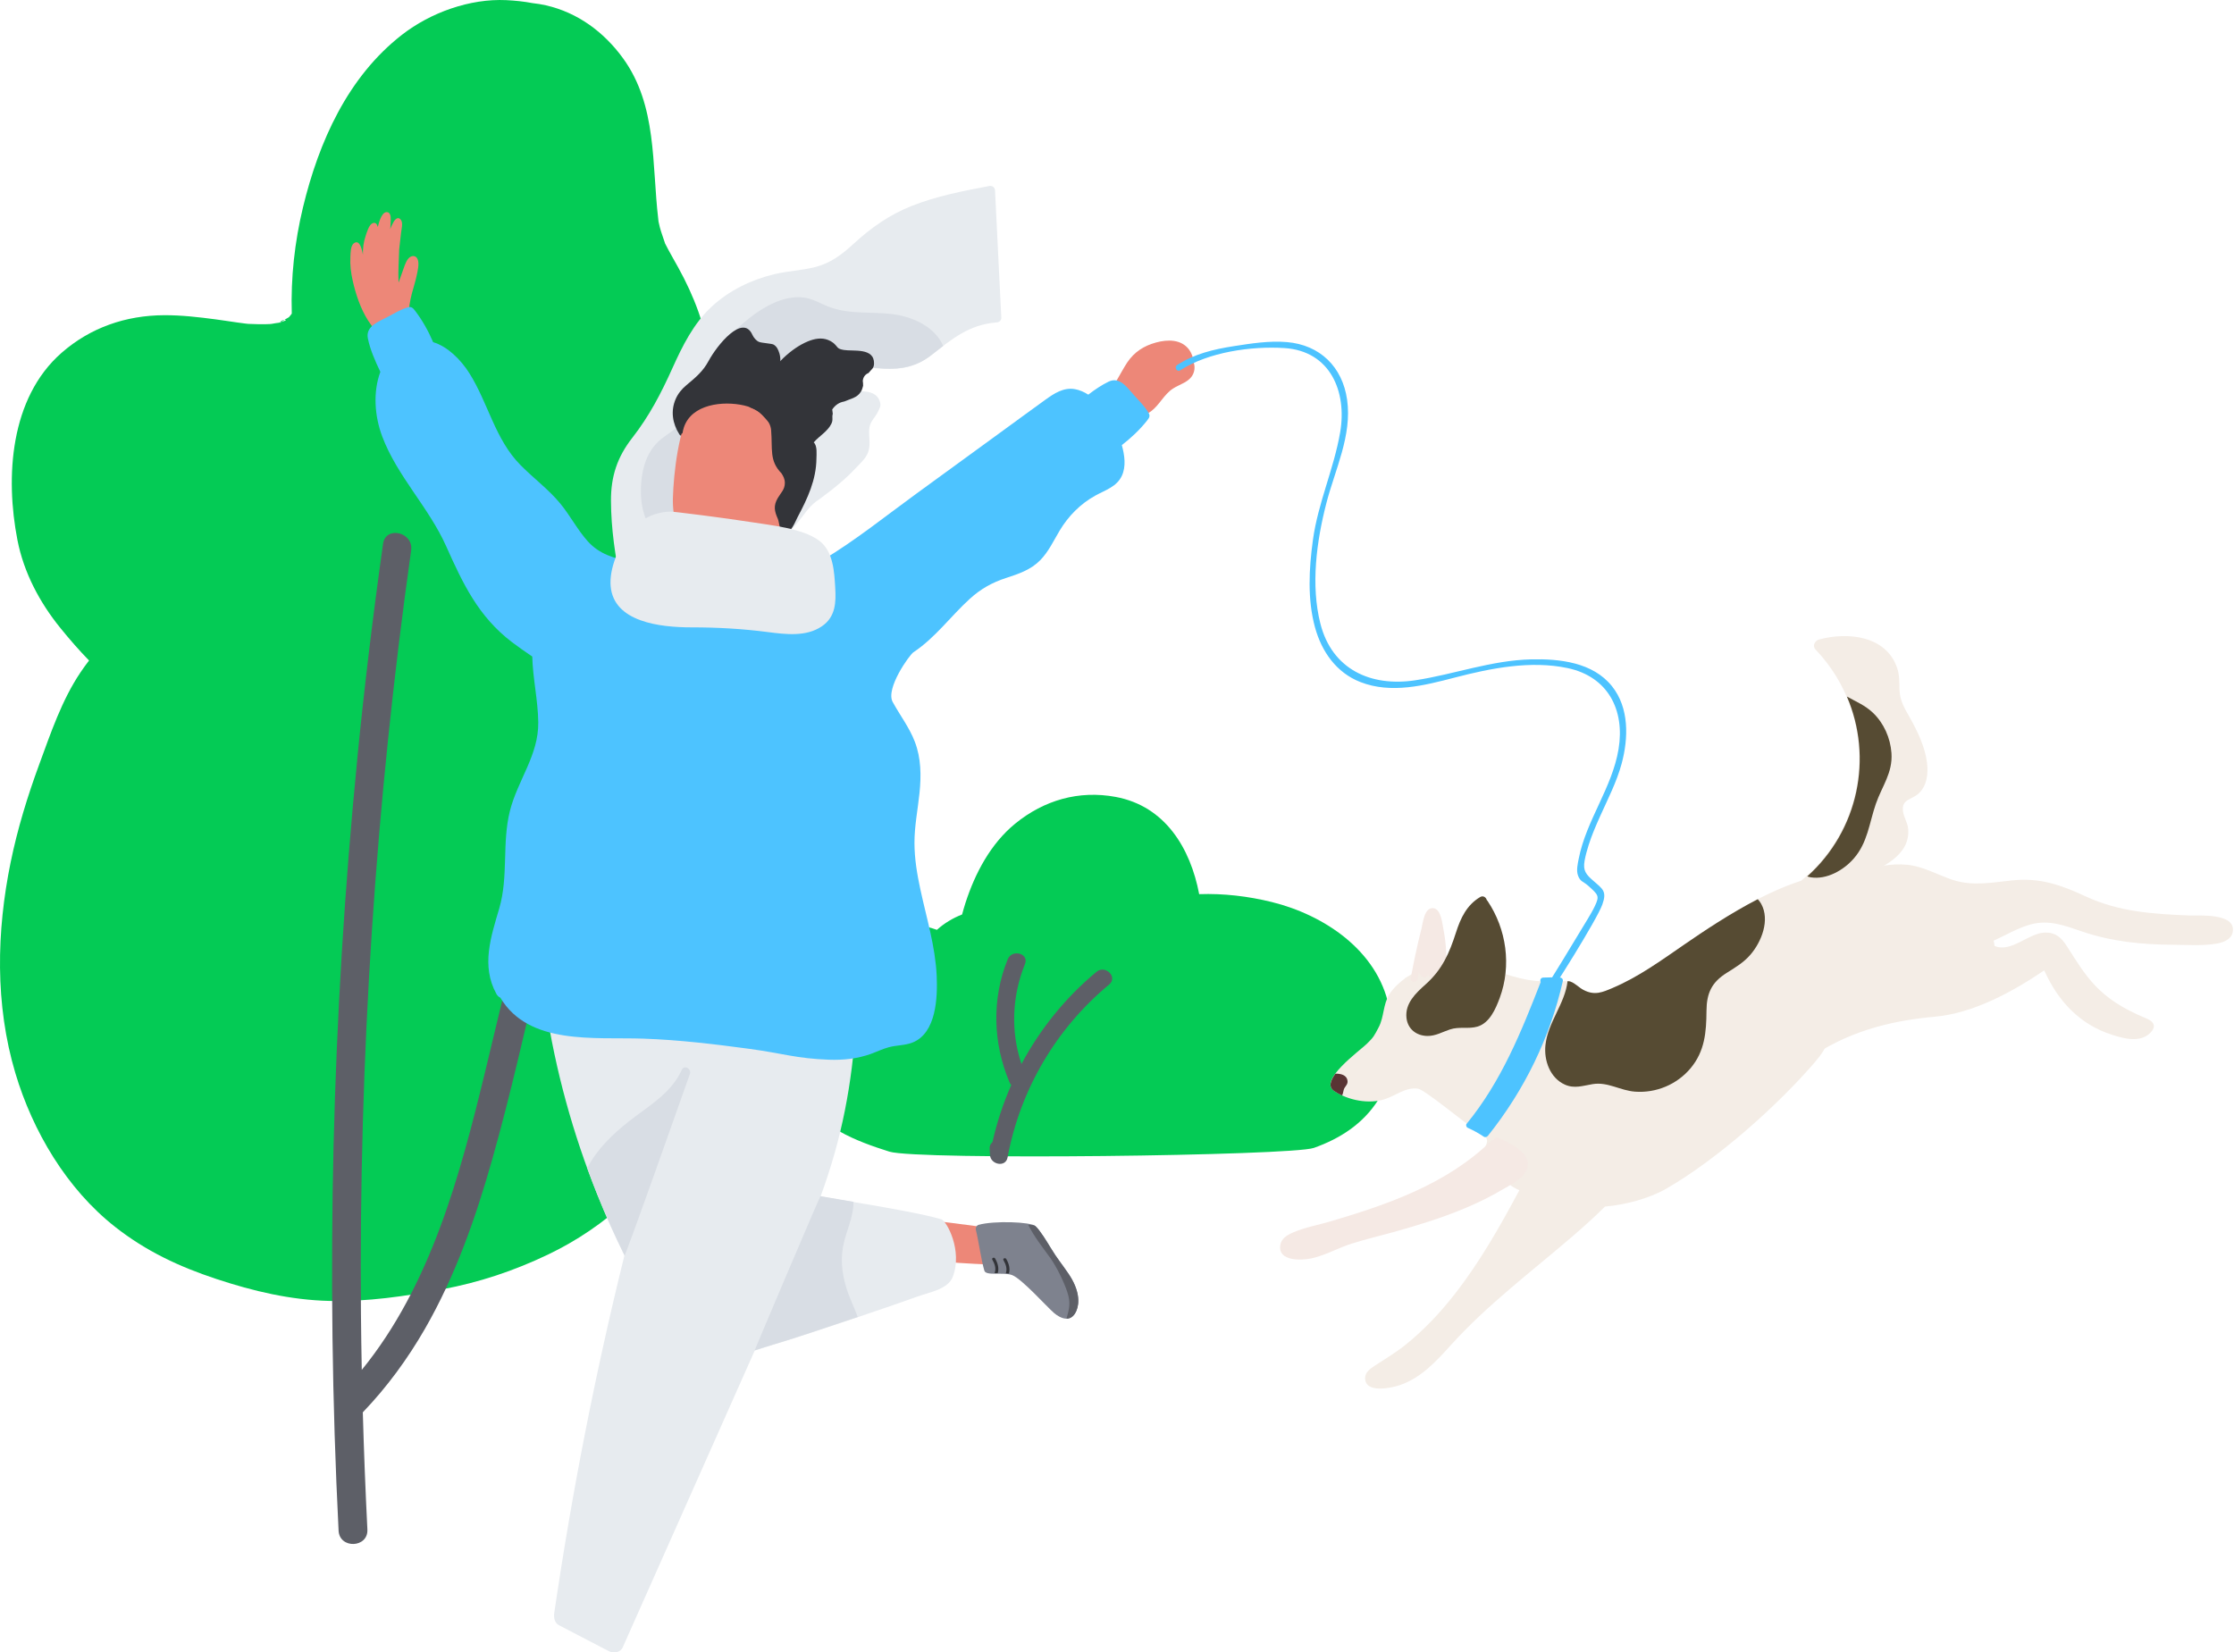 <svg width="1372" height="1015" viewBox="0 0 1372 1015" fill="none" xmlns="http://www.w3.org/2000/svg">
<g clip-path="url(#clip0_796_1692)">
<path d="M853.01 618.2C845.89 583.75 813.18 562 781.03 554.06C766.61 550.5 751.41 548.7 736.47 549.23C731.1 521 715.6 495.18 685.24 489.51C662.59 485.28 641.16 491.48 623.45 505.94C608.43 518.2 598.84 536.37 592.96 554.55C592.2 556.92 591.51 559.31 590.87 561.71C585.2 563.91 579.9 567.1 575.4 571.14C566.8 568.12 557.82 566.42 548.52 566.97C524.64 568.39 503.31 582.46 493.27 604.41C483.3 626.21 482.63 649.76 492.61 671.71C501.9 692.12 526.24 701.06 546.16 707.37C563.26 712.78 793.18 709.94 806.87 705.1C822.97 699.4 837.02 690.38 846.34 675.76C855.68 661.11 856.43 634.85 853 618.22L853.01 618.2Z" fill="#04CB55"/>
<path d="M609.52 701.55C612.2 689.48 616.09 677.72 621.07 666.44C620.64 666.01 620.27 665.46 619.97 664.76C609.78 640.7 609 613.58 618.87 589.25C621.5 582.77 632.14 585.61 629.48 592.17C621.56 611.71 620.57 633.6 627.34 653.54C638.86 631.96 654.51 612.59 673.43 596.92C678.84 592.44 686.67 600.18 681.21 604.7C648.64 631.67 626.49 669.36 618.8 710.94C617.62 717.34 608.36 715.35 608 709.48C607.92 708.24 607.84 706.99 607.77 705.75C607.65 703.82 608.39 702.42 609.53 701.54L609.52 701.55Z" fill="#5D5F67"/>
<path d="M171.82 198.06C172.7 197 173.89 196.55 174.68 196.45C173.93 196.92 173.2 197.39 172.61 197.8C172.35 197.88 172.09 197.97 171.82 198.05V198.06Z" fill="#04CB55"/>
<path d="M6.58 529.5C10.76 509.07 16.9 489.09 24.09 469.53C31.18 450.27 37.95 430.02 49.52 412.87C51.17 410.42 52.9 408.04 54.69 405.71C48.59 399.45 42.82 392.82 37.16 385.85C24.38 370.11 14.63 351.77 10.72 331.77C3.18 293.17 6.1 244.51 37.81 216.72C55.52 201.2 77.24 193.73 100.79 193.61C111.33 193.56 121.93 194.78 132.37 196.16C136.79 196.74 141.2 197.46 145.62 198.07C147.16 198.28 148.7 198.49 150.24 198.69C150.92 198.78 151.61 198.85 152.3 198.93C156.83 199.1 161.33 199.31 165.86 199.04C167.23 198.96 169.3 198.42 171.01 198.29C171.28 198.21 171.55 198.14 171.82 198.05C171.76 198.12 171.69 198.19 171.64 198.27C171.74 198.27 171.85 198.27 171.95 198.27C172.14 198.13 172.37 197.97 172.61 197.8C172.98 197.68 173.36 197.57 173.73 197.44C176.07 196.86 175.76 196.32 174.69 196.45C175.67 195.84 176.67 195.25 177.43 194.84C177.46 194.81 177.49 194.79 177.51 194.76C178.1 194.13 178.65 193.37 179.2 192.61C178.53 170.66 180.97 148.57 186.08 127.35C195.77 87.15 213.55 47.25 246.89 21.35C264.42 7.72 288.58 -0.97 310.92 0.09C316.3 0.35 321.7 0.9 327 1.91C329.82 2.22 332.6 2.67 335.3 3.28C354.84 7.74 370.98 19.74 382.61 35.77C403.7 64.82 400.25 101 404.27 134.6C404.25 134.47 404.33 135.18 404.43 136.1C404.68 137.25 404.93 138.4 405.22 139.55C406.05 142.76 407.28 145.82 408.27 148.98C408.33 149.18 408.39 149.36 408.44 149.53C409.14 150.89 409.83 152.25 410.56 153.59C412.5 157.19 414.56 160.74 416.54 164.32C426.42 182.24 432.96 199.68 436.05 219.88C439.64 243.37 434.83 267.12 422.96 286.82C444.95 305.88 462.03 330.58 472.58 357.75C488.43 398.58 486.41 450.08 461.96 487.26C450.27 505.03 435.36 519.79 416.88 529.49C440.58 580.23 445.16 640.06 420.36 690.66C403.12 725.84 371.63 753.84 336.61 770.58C315.71 780.57 294.37 787.72 271.58 791.96C248.82 796.2 225.41 799.67 202.19 799.09C178.24 798.49 155.52 793.09 132.9 785.61C109.97 778.03 89.72 768.55 70.68 753.59C41.02 730.28 20.11 694.98 9.43 659.15C-3.12 617.04 -2.18 572.25 6.57 529.5H6.58Z" fill="#04CB55"/>
<path d="M219.32 466.99C223.69 422.56 229.02 378.24 235.25 334.04C236.84 322.77 254.08 326.83 252.5 338.06C230.63 493.33 220.31 650.16 221.68 806.96C221.78 818.46 221.95 829.95 222.18 841.45C264.6 789.37 282.52 721.95 298.1 657.61C303.82 634 309.44 610.37 315.11 586.75C317.76 575.69 335.03 579.65 332.36 590.77C322.67 631.16 313.69 671.82 302.4 711.8C292.22 747.83 279.7 783.69 260.96 816.24C250.35 834.67 237.72 851.95 223.01 867.31C222.95 867.38 222.88 867.43 222.82 867.49C223.49 891.5 224.43 915.5 225.63 939.48C226.2 950.86 208.51 951.58 207.94 940.19C200.01 782.43 203.88 624.21 219.35 467.01L219.32 466.99Z" fill="#5D5F67"/>
<path d="M733 222.34C732.89 219.59 731.68 216.64 730.28 214.76C725.48 208.29 717.04 208.45 709.97 210.38C702.5 212.42 696.62 216.18 692.29 222.64C687.81 229.33 684.99 237.11 678.65 242.39C677.89 243.02 678.98 244.1 679.74 243.48C680.43 242.91 681.07 242.3 681.68 241.67C681.8 242.06 682.02 242.21 682.27 242.26C684.77 246.46 687.51 250.48 690.5 254.35C690.45 254.37 690.4 254.38 690.35 254.4C689.45 254.8 690.23 256.12 691.13 255.73C692.46 255.15 694.54 255.93 695.98 256C697.29 256.06 698.63 255.97 699.92 255.73C702.48 255.25 704.88 254.17 706.95 252.6C712.16 248.67 714.87 242.25 720.4 238.67C724.63 235.93 730.45 234.73 732.75 229.74C733.86 227.34 733.85 224.71 733.01 222.34H733Z" fill="#ED8778"/>
<path d="M256.61 159.55C255.55 156.43 252.37 156.76 250.6 159.04C248.91 161.2 247.96 164.83 247 167.35C246.21 169.42 245.48 171.5 244.79 173.59C244.77 173.16 244.74 172.72 244.72 172.29C244.47 165.93 245.01 159.53 245.16 153.15C245.53 149.7 245.95 146.26 246.34 142.82C246.57 140.74 247.55 137.23 246.38 135.31C244.83 132.77 242.88 134.34 241.79 136.19C240.95 137.63 240.25 139.15 239.65 140.71C239.77 139.44 239.87 138.17 239.89 136.89C239.92 135.24 240.49 131.17 238.25 130.42C235.03 129.35 233.04 135.06 232.03 139.42C231.52 137.48 230.53 136.35 228.71 137.16C226.55 138.12 225.25 142.85 224.54 144.93C223.27 148.68 222.79 152.56 222.88 156.5C222.07 151.73 220.53 147.16 217.37 149.41C215.18 150.97 215.33 155.58 215.19 157.96C214.91 162.78 215.54 167.62 216.59 172.32C220.26 188.75 228.41 208.61 246.86 212.27C248.04 212.5 248.55 210.7 247.36 210.46C247.13 210.41 246.92 210.34 246.7 210.29C247.55 209.82 248.28 209.18 248.87 208.42C249.36 209.02 250.56 208.85 250.54 207.87C250.3 198.52 250.57 189.3 252.97 180.21C253.93 176.55 255.13 172.95 255.9 169.24C256.48 166.45 257.55 162.3 256.61 159.54V159.55Z" fill="#ED8778"/>
<path d="M611.1 116.99C611 115.05 609.38 113.91 607.52 114.26C591.43 117.31 575.21 120.44 559.92 126.49C546.07 131.98 534.91 139.94 524.02 149.93C516.88 156.48 510.01 161.69 500.43 164.09C492.28 166.13 483.79 166.45 475.61 168.41C461.43 171.8 447.78 178.39 437.05 188.37C425.9 198.74 419.14 212.44 412.97 226.12C405.97 241.65 398.79 255.49 388.28 268.97C379.09 280.77 375.17 292.59 375.23 307.58C375.29 324.77 377.84 342.06 381.45 358.83C381.94 361.1 384.35 361.28 385.81 360.19C386.1 360.2 386.4 360.18 386.73 360.09C408.2 353.96 433.47 345.82 442.52 323.05C447.43 310.69 444.3 297.31 447.69 284.72C451.55 270.41 468.4 256.71 481.83 251.67C490.75 248.32 498.87 246.39 503.8 237.61C505.91 233.85 506.59 230.15 510.76 227.93C514.35 226.02 518.73 225.56 522.71 225.39C529.29 225.12 535.86 226.18 542.42 226.55C553.48 227.17 562.87 225.21 571.71 218.32C584.63 208.26 594.98 199.39 612.12 198.04C613.59 197.92 615.03 196.84 614.95 195.21C613.66 169.14 612.37 143.06 611.09 116.99H611.1Z" fill="#E7EBEF"/>
<path d="M626.85 777.23C629.3 777.26 631.71 775.6 631.6 773.63C631.38 769.53 631.95 765.84 633.48 761.9C634.16 760.16 632.73 757.74 630.25 757.38C599.78 752.97 569.18 749.09 538.47 745.88C535.64 745.58 534.17 747.06 534.02 748.76C533.57 748.95 533.13 749.21 532.72 749.59C528.61 753.39 524.45 760.6 527.23 765.65C530.54 771.66 544.14 771.28 550.99 772.13C576.11 775.23 601.43 776.91 626.84 777.23H626.85Z" fill="#ED8778"/>
<path d="M647.19 806.38C651.16 809.81 657.78 812.94 661.11 805.05C663.14 800.24 662.99 792.31 656.24 782.38C651.6 775.55 649.55 773.49 645.26 766.42C643.23 763.08 638.9 755.85 635.94 753.12C633.11 750.51 610.57 749.69 601.02 752.34C599.57 752.74 599.07 754.44 599.29 755.3C601.05 762.34 602.46 773.42 604.54 780.5C605.56 783.94 616.4 781.18 621.69 783.26C627.62 785.59 642.8 802.57 647.2 806.38H647.19Z" fill="#7E828E"/>
<path d="M611.15 773.02C610.55 772 608.84 772.73 609.44 773.76C610.91 776.28 611.95 779.26 610.81 782C611.43 782.01 612.09 782.02 612.75 782.01C613.67 779.01 612.77 775.82 611.14 773.02H611.15ZM619.61 782.24C620.5 779.26 619.61 776.09 617.98 773.32C617.38 772.3 615.67 773.03 616.27 774.06C617.7 776.51 618.72 779.4 617.73 782.07C618.38 782.1 619 782.16 619.61 782.24Z" fill="#333439"/>
<path d="M654.97 810C656.69 803.91 657.67 800.34 655.51 793.72C653.45 787.41 648.83 777.95 644.95 772.57C640.21 766.01 635.11 759.62 631.51 752.4C633.68 752.35 635.26 752.57 635.9 753.16C638.86 755.89 643.19 763.12 645.22 766.46C649.51 773.53 651.56 775.59 656.2 782.42C662.95 792.35 663.1 800.28 661.07 805.09C659.54 808.71 657.32 809.99 654.97 810.01V810Z" fill="#5D5F67"/>
<path d="M578.17 748.96C567.67 745.8 543.06 741.51 532.35 739.72C522.88 738.13 513.41 736.58 503.95 734.92C507.15 726.11 510.09 717.19 512.64 708.14C517.46 691.05 520.9 673.58 523.11 655.91C524.09 648.09 524.82 640.24 525.28 632.37C525.66 625.87 526.88 617.96 523.4 612.11C516.56 600.61 493.9 601 482.7 601.14C465.49 601.37 448.91 605.77 433.38 613.44C431.91 614.17 431.01 615.22 430.55 616.39C428.76 616.92 427.17 618.25 426.41 620.6C425.79 622.51 425.19 624.44 424.58 626.35C421.14 621.59 416.07 618.66 410.34 616.13C391.01 607.59 370.05 604.23 349.17 605.9C347.77 606.01 346.52 606.39 345.46 606.97C340.54 605.87 334.01 610.23 335.07 617.31C341.06 657.41 351.89 696.56 366.89 733.95C371.95 746.57 377.5 758.97 383.5 771.12C365.58 843.52 351.21 916.89 340.38 990.83C339.98 993.58 340.61 996.89 343.26 998.27C353.47 1003.58 363.67 1008.89 373.88 1014.2C376.7 1015.67 380.95 1015.24 382.46 1011.83C409.5 951.09 436.5 890.33 463.51 829.57C467.42 828.34 471.25 827.06 474.9 825.99C494.76 820.15 553.63 800.07 563.34 796.43C570.12 793.89 582.13 792.13 585.13 784.31C591.37 768.07 581.29 749.9 578.17 748.96Z" fill="#E7EBEF"/>
<path d="M705.29 253.43C703.09 249.69 699.61 246.21 696.7 243C692.43 238.3 687.82 231.06 680.83 234.43C676.53 236.5 672.36 239.34 668.36 242.41C665.79 240.76 663.06 239.56 660.18 239.04C653.19 237.77 647.26 241.75 641.87 245.63C632.34 252.5 622.88 259.47 613.38 266.38C596.48 278.69 579.59 291.01 562.68 303.31C543.76 317.07 525.13 332.14 505.02 344.11C503.64 344.93 502.25 345.69 500.85 346.4C500.61 345.28 500.12 344.23 499.93 343.11C496.63 323.62 474.12 329.71 441.77 328.31C428.92 327.75 397.79 319.43 390.95 332.38C389.01 336.04 387.9 340.41 387.41 345.03C377.37 342.99 368.14 340.51 360.9 332.4C354.53 325.27 350.13 316.61 344.05 309.24C336.82 300.49 327.64 293.74 319.69 285.7C303.96 269.79 299.87 247.62 288.21 229.17C282.99 220.92 274.92 212.85 266.01 210.17C263.05 203.32 259.41 196.72 254.87 190.81C253.5 189.03 252.62 188.15 250.32 188.83C246.16 190.05 241.93 192.58 238.11 194.62C232.51 197.61 224.37 200.33 225.93 207.93C227.34 214.8 230.42 221.81 233.58 228.41C229 240.88 230.04 255.56 234.72 268.04C243.89 292.48 263.34 311.61 274 335.49C284.31 358.57 293.83 378.77 314.43 394.44C318.48 397.52 322.68 400.41 326.89 403.27C327.21 416.73 330.39 429.95 330.57 443.67C330.82 463.93 317.9 479.22 313.15 498.14C308.2 517.88 312.37 538.32 306.59 558.04C301.46 575.51 295.42 593.29 304.83 610.45C305.48 611.63 306.33 612.39 307.28 612.82C324.84 642.19 364.95 636.94 395.16 637.98C417.09 638.74 438.9 641.36 460.63 644.3C480.46 646.98 489.01 650.19 509.03 650.92C517.82 651.24 526.5 650.35 534.81 647.36C538.49 646.03 542.04 644.28 545.83 643.26C550.58 641.97 555.73 642.2 560.35 640.4C575.07 634.67 575.87 612.59 575.26 599.36C574.43 581.31 569.02 563.88 565.24 546.32C563.22 536.94 561.63 527.45 561.61 517.82C561.58 507.45 563.67 497.27 564.72 486.99C565.8 476.43 565.7 465.75 561.88 455.71C558.52 446.89 552.74 439.41 548.24 431.19C543.71 422.93 558.6 402.21 560.97 400.65C574.38 391.77 583.79 378.58 595.55 367.87C602.3 361.72 609.34 357.78 618.01 354.97C625.63 352.5 633.1 349.98 638.84 344.12C643.97 338.87 647.02 332.22 650.73 326C656.12 316.99 663.41 309.58 672.61 304.46C678.71 301.06 685.78 299.07 688.97 292.27C691.69 286.46 690.64 279.44 688.97 273.41C694.68 268.97 700.01 263.97 704.49 258.31C705.89 256.54 706.52 255.48 705.3 253.42L705.29 253.43Z" fill="#4DC3FF"/>
<path d="M416.63 379.4C409.3 378.24 401.1 377.02 395.5 371.66C388.73 365.17 389.96 356.01 391.47 347.65C391.68 346.48 389.89 345.97 389.67 347.15C388.2 355.07 386.87 364.02 392.21 370.84C397.91 378.12 407.54 379.85 416.12 381.19C417.3 381.37 417.8 379.58 416.62 379.39L416.63 379.4Z" fill="#593434"/>
<path d="M500.65 352.43C500.16 357.03 499.64 361.97 497.05 365.96C494.31 370.19 489.43 372.23 484.78 373.56C475.37 376.26 465.51 377.77 455.81 378.9C454.63 379.04 454.62 380.9 455.81 380.76C467 379.48 479.44 378.24 489.88 373.78C499.2 369.8 501.52 361.86 502.5 352.43C502.62 351.24 500.77 351.25 500.64 352.43H500.65Z" fill="#593434"/>
<path d="M539.14 253C540.27 250.55 541.25 249.52 540.34 246.62C537.98 239.13 528.7 240.43 522.46 240.29C522.35 240.25 522.24 240.22 522.1 240.22C521.91 240.22 521.71 240.25 521.51 240.25C521.4 240.25 521.27 240.25 521.16 240.23C520.99 240.22 520.86 240.26 520.71 240.29C508.73 241.08 495.57 251.6 489.37 261.18C488.03 263.25 487.02 265.47 486.81 267.96C486.61 270.25 487.27 272.47 486.78 274.76C486.33 276.84 485.1 278.73 483.76 280.34C479.18 285.83 473.92 289.18 471.14 296.04C467.55 304.89 463.68 324.39 475.9 328.68C481.71 330.72 485.72 325.8 489.14 321.85C493.15 317.21 496.34 311.67 501.23 308.01C501.96 307.57 516.48 297.37 525.14 287.98C530.41 282.27 534.06 279.96 534.03 271.91C534.02 268.75 533.46 265.61 533.99 262.46C534.67 258.49 537.61 256.32 539.14 253Z" fill="#E7EBEF"/>
<path d="M549.38 193.15C540.85 191.88 532.21 192.32 523.64 191.58C517.27 191.03 511.78 189.77 505.98 187.17C501.84 185.32 498.2 183.34 493.64 182.76C477.99 180.78 461.92 192.98 451.29 203.21C438.79 215.25 431.72 229.69 425.33 245.53C423.16 250.92 420.76 256.6 416.91 261.05C413.89 264.55 409.89 266.65 406.32 269.48C399.97 274.52 396.38 281.54 394.81 289.43C391.58 305.62 394.11 325.17 409.72 333.9C410.29 334.22 410.86 334.39 411.41 334.47C412.15 335.19 413.13 335.7 414.4 335.8C420.74 336.29 428.54 338.35 434.68 335.85C438.02 332.13 440.82 327.87 442.8 322.87C447.71 310.51 444.58 297.13 447.97 284.54C451.83 270.23 468.68 256.53 482.11 251.49C491.03 248.14 499.15 246.21 504.08 237.43C506.19 233.67 506.87 229.97 511.04 227.75C514.63 225.84 519.01 225.38 522.99 225.21C529.57 224.94 536.14 226 542.7 226.37C553.76 226.99 563.15 225.03 571.99 218.14C574.49 216.19 576.9 214.29 579.27 212.48C574.3 201.08 561.49 194.93 549.37 193.13L549.38 193.15Z" fill="#D8DDE4"/>
<path d="M478.56 216.77C477.92 214.71 477.07 212.82 475.1 211.66C473.98 211 467.95 210.73 466.13 210C464.46 209.34 462.78 207.27 462.09 205.69C456.2 192.4 440.27 212.2 435.19 221.69C431.71 228.18 427.15 231.92 421.6 236.54C418.76 238.91 416.44 241.69 414.96 245.1C411.75 252.48 413.03 260.24 417.28 266.88C417.64 267.44 418.14 267.68 418.66 267.72C419.3 268.09 420.09 268.09 420.73 267.35C427.29 259.7 441.82 260.96 450.3 254.98C453.4 252.8 455.64 250.05 457.96 247.1C462.42 241.45 466.75 237.69 472.35 233.43C477.63 229.41 480.68 223.49 478.58 216.76L478.56 216.77Z" fill="#333439"/>
<path d="M481.22 245.25C472.61 238.49 462.78 235.11 452.64 237.54C451.69 236.97 450.49 236.77 449.1 237.23C438.43 240.69 430.63 239.9 425.16 249.18C416.73 263.49 413.73 290.42 413.26 305.78C412.88 318.1 416.59 330.16 423.8 340.72C430.46 350.47 448.54 348.02 459.65 343.7C472.72 338.63 478.75 332.53 485.49 319.86C492.08 307.47 498.99 294.01 499.19 280C499.4 265.03 492.89 254.41 481.22 245.24V245.25Z" fill="#ED8778"/>
<path d="M518.2 214.96C513.61 214.18 514.86 213.11 511.62 210.51C510.72 209.79 509.67 209.26 508.6 208.83C504.5 207.18 500.15 208.06 496.2 209.67C485.7 213.97 475.72 224.19 469.78 233.66C467.27 237.65 456.42 248.7 461.14 250.47C468.64 253.28 473.18 259.22 473.58 264.16C474.54 276.07 472.36 282.98 479.94 290.73C481.05 292.46 482.01 294.2 482.01 296.61C482.01 300.69 479.61 302.61 477.71 305.85C474.86 310.7 475.6 313.97 477.74 318.77C478.68 320.89 478.6 327.27 481.89 327.61C485.61 327.99 488.71 319.76 489.91 317.52C495.94 306.18 501.29 294.75 501.41 281.65C501.43 279.17 502.06 273.8 499.75 271.74C503.23 267.7 508.34 264.99 510.61 260.24C511.81 257.74 510.79 256.58 511.45 254.16C511.34 253.28 511.22 252.4 511.11 251.52C512.97 248.76 515.44 247.13 518.52 246.61C522.37 244.89 526.46 244.43 528.82 240.44C529.44 239.38 529.74 238.15 530.07 236.99C530.09 235.94 530.02 234.9 529.87 233.86C530.18 231.53 531.36 229.95 533.42 229.1C534.99 226.94 536.72 226.47 536.79 223.33C536.98 213.37 523.99 215.94 518.21 214.96H518.2Z" fill="#333439"/>
<path d="M479.28 247.57C478.51 242.75 476.36 238.36 472.43 235.37C462.51 227.85 448.29 231.52 437.49 234.79C426.97 237.97 415.1 246.28 419.05 258.87C419.11 259.05 419.21 259.18 419.32 259.28C418.42 261.09 417.76 263.07 417.42 265.24C417.23 266.42 419.03 266.93 419.22 265.74C421.87 249.41 440.92 246.24 454.56 248.57C457.84 249.13 461.16 250.05 464.06 251.7C467.21 253.49 469.09 256.06 471.49 258.63C473.24 260.5 476.2 262.73 478.41 260.2C480.82 257.44 479.79 250.77 479.28 247.57Z" fill="#333439"/>
<path d="M512.95 360.96C512.39 351.66 511.86 338.56 503.05 332.06C492.75 324.46 473.47 322.63 460.69 320.61C445.71 318.25 413.93 314.2 411.73 314.25C401.32 314.51 392.67 319.32 386.88 326.76C379.96 335.66 374.08 349.25 375.03 360.09C376.95 381.94 404.89 385.37 424.83 385.36C440.5 385.35 455.95 386.22 471.45 388.23C482.61 389.67 495.08 391.23 504.69 384.74C513.31 378.91 513.47 369.77 512.95 360.98V360.96Z" fill="#E7EBEF"/>
<path d="M519.99 791.72C516.86 781.75 515.89 772.24 518.56 762.08C520.42 755.02 523.44 748.31 524.07 740.96C524.15 740.02 524.18 739.1 524.17 738.2C517.43 737.08 510.69 735.95 503.96 734.77C507.16 725.96 459.88 837.6 463.51 829.44C467.42 828.21 471.25 826.93 474.9 825.86C485.53 822.73 507.31 815.54 526.76 808.96C524.68 803.07 521.74 797.3 519.99 791.73V791.72ZM423.61 659.93C425.09 656.66 420.24 653.79 418.75 657.09C412.21 671.57 398.39 679.26 386.39 688.67C376.23 696.64 366.61 705.88 360.66 717.5C362.65 722.97 364.72 728.4 366.88 733.79C371.94 746.41 377.49 758.81 383.49 770.96C381.12 780.52 423.41 660.36 423.61 659.92V659.93Z" fill="#D8DDE4"/>
<path d="M1178.22 487.51C1183.5 482.67 1184.32 475.06 1183.45 468.33C1182.19 458.62 1177.55 449.01 1172.8 440.58C1169.56 434.82 1166.79 430.4 1166.56 423.52C1166.41 419 1166.62 414.76 1165.15 410.4C1158.4 390.33 1134.64 388.06 1117.15 392.81C1114.62 393.5 1112.87 396.71 1114.97 398.92C1154.5 440.4 1149.49 505.62 1106.15 541C1080.13 549.3 1052.6 567.68 1034.49 580.14C1020.37 589.86 1006.26 600.16 990.38 606.87C984.06 609.54 979.41 611.64 972.58 608.13C969.59 606.6 967.63 604.07 964.34 602.89C962.14 602.09 950.58 603.96 938.44 601.89C925.27 599.64 911.44 593.42 908.86 591.71C908.77 591.67 908.67 591.67 908.58 591.62C908.2 591.43 907.83 591.24 907.45 591.05C907.38 591.02 907.34 590.97 907.28 590.94C903.23 589.42 899.03 588.68 894.78 588.67C890.02 589.67 885.2 590.42 880.55 591.85C874.21 593.81 868.53 597.57 862.77 600.88C862.77 600.95 862.77 601.02 862.77 601.09C860.52 602.6 855.9 606.55 853.29 610.69C849.3 617.03 850.11 624.5 846.74 630.94C843.98 636.21 843.63 637.09 839.43 641.16C834.79 645.66 809.81 663.59 819.18 669.99C828.21 676.15 840.95 678.22 850.3 675.21C857.63 672.86 863.09 667.66 870.85 668.72C874.91 669.28 900.39 690.41 903.34 691.91C920.85 700.82 909.24 702.73 912.37 708.4C917.99 718.61 923.88 727.21 933.1 731.1C921.26 753.22 908.86 775.14 893.39 794.93C884.36 806.48 874.26 817.22 862.78 826.36C856.89 831.05 850.52 834.78 844.26 838.91C841.57 840.69 838.36 842.88 838.37 846.46C838.41 856.17 854.61 852.55 859.79 850.78C872.8 846.35 882.11 836.09 891.08 826.17C913.49 801.39 940.04 781.51 965.28 759.81C972.28 753.79 979.18 747.63 985.72 741.11C997.63 740.17 1012.53 736.28 1022.93 730.36C1054.19 712.54 1091.71 679.09 1114.53 652.51C1123.18 642.44 1120.7 641.53 1128.79 628.9C1136.67 616.6 1144.07 603.91 1149.9 590.49C1154.68 579.47 1161.35 564.58 1157.38 552.36C1154.92 544.79 1148.41 539.33 1140.74 539.14C1155.63 533.49 1173.29 525.48 1171.9 509.19C1171.57 505.28 1169.11 501.9 1168.69 498.1C1167.88 490.79 1174.1 491.26 1178.21 487.5L1178.22 487.51Z" fill="#F4EDE6"/>
<path d="M1317.9 625.45C1288.28 613.27 1281.21 599.57 1269.22 580.99C1265.95 575.93 1262.41 572.69 1256.02 572.81C1245.82 573 1235.16 585.47 1224.92 581.02C1224.6 576.89 1222.31 572.04 1221.48 568.88C1219.7 562.05 1217.6 554.61 1212.26 549.62C1209.79 547.31 1207.11 545.99 1203.8 545.15C1201.63 544.6 1199.45 544.71 1197.29 544.26C1192.07 543.16 1188.62 540.86 1184.04 538.38C1175.41 533.71 1167.3 534.5 1157.86 536.38C1155.88 536.77 1129.32 536.97 1130.82 537.5C1114.41 566.53 1105.48 575.81 1101.92 609C1101.83 609.8 1114.35 643.15 1107.98 647.62C1106.01 649 1108.22 651.99 1110.19 650.62C1134.06 634.06 1159.64 627.09 1188.26 624.51C1212.12 622.36 1236.11 609.13 1255.45 596.05C1263.89 614.87 1277.1 629.14 1296.88 635.55C1304.35 637.97 1314.54 640.77 1320.8 634.21C1324.27 630.57 1323.11 627.57 1317.91 625.43L1317.9 625.45Z" fill="#F4EDE6"/>
<path d="M889.16 600.84C888.66 599.9 888.26 598.97 887.9 598.04C888.63 588.97 888.3 579.89 886.49 570.94C885.83 567.67 885.14 558.27 880.23 557.83C874.65 557.33 873.86 566.97 873.02 570.27C870.45 580.41 868.25 590.64 866.39 600.94C865.91 603.61 870.09 603.93 870.58 601.3C870.84 599.89 871.13 598.49 871.4 597.08C871.87 598.31 872.55 599.36 873.56 600.11C874.64 600.91 876.36 600.4 876.79 599.11C876.82 599 876.85 598.9 876.89 598.79C876.99 598.75 877.08 598.71 877.17 598.66C877.76 599.95 878.66 600.99 880 601.59C880.89 601.99 881.92 601.53 882.48 600.82C882.89 600.29 883.24 599.72 883.56 599.13C883.57 599.24 883.58 599.34 883.6 599.45C883.67 600.09 884 600.53 884.42 600.81C884.7 601.43 884.98 602.04 885.32 602.68C886.61 605.09 890.46 603.28 889.17 600.85L889.16 600.84Z" fill="#F5E9E4"/>
<path d="M913.76 601.46C914.25 592.42 914.73 583.3 913.54 574.29C912.9 569.52 912.73 561.62 907.37 559.88C906.7 559.66 905.79 559.71 905.27 560.25C895.68 570.14 895.46 586.84 890.06 598.95C888.96 601.43 892.9 602.86 894 600.41C894.31 599.72 894.58 599.01 894.86 598.31C895.31 599.41 896.74 599.91 897.79 599.46C897.62 601.46 900.07 601.95 901.35 600.75C902.48 600.35 903.34 599.52 904.04 598.45C904.37 600.13 904.81 601.81 905.44 603.54C905.93 604.88 907.26 604.95 908.28 604.4C908.23 605.17 908.16 605.94 908.04 606.7C907.79 609.42 912 609.78 912.26 607.06C912.39 605.71 912.44 604.43 912.45 603.17C913.14 602.9 913.71 602.32 913.75 601.46H913.76Z" fill="#E5E3E4"/>
<path d="M920.17 698.84C918.75 698.19 917.46 699.33 917.32 700.49C916.77 700.35 916.17 700.43 915.64 700.94C888.48 727.29 852.69 739.71 817.12 750.22C809.51 752.47 801.01 753.95 793.76 757.19C790.35 758.71 786.88 760.78 786.27 764.87C784.79 774.82 799.17 774.3 805.31 772.97C813.92 771.11 821.79 766.52 830.17 763.87C838.5 761.23 847.04 759.24 855.45 756.9C870.37 752.75 885.22 748.22 899.52 742.22C907.54 738.86 915.37 735.06 922.85 730.61C927.44 727.88 934.35 724.61 937.08 719.63C942.8 709.17 927.5 702.19 920.17 698.85V698.84Z" fill="#F5E9E4"/>
<path d="M1343.95 562.3C1321.88 561.41 1301.26 560.04 1280.95 550.62C1265.88 543.63 1252.85 539 1236 540.75C1223.4 542.06 1211.26 544.53 1198.89 540.35C1189.6 537.21 1181.05 532.11 1171.11 531.17C1152.28 529.39 1132.92 538.47 1118.15 549.33C1115.62 551.19 1118.85 555.69 1121.42 553.82C1127.75 549.2 1135.02 544.85 1142.73 541.67C1142.64 542.38 1142.86 543.13 1143.54 543.79C1166.35 566.14 1188.85 593.44 1223.71 578.09C1231.48 574.67 1238.83 570.11 1247.06 567.84C1258.39 564.72 1268.27 568.62 1278.87 572.23C1296.78 578.34 1315.41 580.21 1334.26 580.31C1343.07 580.35 1352.8 581.11 1361.51 579.58C1365.47 578.88 1370.3 577.08 1371.18 572.65C1373.61 560.44 1349.98 562.57 1343.97 562.32L1343.95 562.3Z" fill="#F4EDE6"/>
<path d="M975.66 519.06C977.58 512.99 980.11 507.15 982.71 501.35C987.45 490.79 992.86 480.36 995.9 469.14C1000.14 453.47 1000.65 434.79 989.96 421.47C978.23 406.84 957.88 404.59 940.38 405.01C915.72 405.61 893.37 414.15 869.29 417.84C841.87 422.04 818.07 411.17 810.92 383.1C804.9 359.44 808.56 332.52 814.53 309.27C819.88 288.44 830.44 267.58 827.32 245.52C824.46 225.34 810.64 211.82 790.27 210.12C779.4 209.21 768.34 210.97 757.61 212.64C745.31 214.56 733.5 217.37 722.93 224.21C720.91 225.52 722.79 228.77 724.83 227.45C742.14 216.26 768.49 212.49 788.84 213.8C816.9 215.6 827.35 240.43 823.06 265.5C819.21 288.01 809.45 308.87 806.32 331.68C803.9 349.27 802.87 368.07 807.61 385.38C811.69 400.26 820.72 413.19 835.46 418.94C854.42 426.34 874.81 421.04 893.65 416.14C915.62 410.43 940.04 405.58 962.69 410.36C987.53 415.6 998 436.09 994.03 460.11C990.09 483.97 974.19 503.78 969.56 527.46C968.94 530.62 968 534.63 969.1 537.72C970.5 541.65 972.45 541.48 975.07 543.8C981.77 549.75 982.37 550.31 979.55 556.4C978.22 559.26 976.54 562.02 974.93 564.73C971.68 570.2 947.8 609.7 944.02 614.81C942.57 616.76 945.85 618.64 947.28 616.71C953.29 608.61 980.62 565.18 984.08 555.57C986.98 547.51 984.31 546.06 978.84 541.29C974 537.08 972.02 534.87 973.21 528.46C973.8 525.28 974.69 522.14 975.66 519.06Z" fill="#4DC3FF"/>
<path d="M957.96 600.46C954.51 600.3 951.22 600.3 947.77 600.47C946.13 600.55 945.63 602.19 946.22 603.2C934.32 633.71 922.02 664.31 900.69 690.33C900.11 691.04 900.53 692.36 901.37 692.73C904.89 694.31 908.1 696.08 911.28 698.21C912.17 698.81 913.3 698.28 913.86 697.58C936.41 669.36 951.99 637.12 959.79 602.68C960.05 601.52 959.25 600.51 957.97 600.45L957.96 600.46Z" fill="#4DC3FF"/>
<path d="M913.59 553.41C913.44 553.18 913.26 553 913.08 552.83C912.66 551.21 910.91 549.89 909.04 551C900.8 555.88 897.04 563.88 894.2 572.73C890.08 585.59 885.71 595.56 875.46 604.71C869.45 610.07 862.81 616.35 863.78 625.22C864.53 632.07 869.86 636.22 876.59 636.33C881.65 636.41 885.89 633.84 890.52 632.32C896.26 630.43 901.84 632.19 907.32 630.6C914.86 628.41 918.59 619.64 921.07 612.91C928.36 593.14 925.24 570.79 913.58 553.41H913.59Z" fill="#564B33"/>
<path d="M990.38 606.86C984.06 609.53 979.41 611.63 972.58 608.12C969.59 606.59 967.63 604.06 964.34 602.88C964.01 602.76 963.44 602.71 962.71 602.68C961.16 616.51 950.66 627.8 949.13 641.92C948.11 651.31 951.91 662.09 961.02 666.2C966.93 668.87 972.08 666.9 978.12 665.91C987.41 664.39 995.04 669.88 1004.18 670.55C1017.15 671.5 1030.01 666.09 1038.32 656.09C1047.02 645.62 1047.94 633.97 1048.03 620.91C1048.11 610.1 1051.18 603.39 1060.42 597.6C1065.77 594.25 1070.91 591.2 1075.07 586.35C1081.82 578.47 1087.13 565.18 1081.64 555.21C1081.04 554.12 1080.32 553.18 1079.52 552.33C1062.5 561.11 1046.44 571.9 1034.49 580.12C1020.37 589.84 1006.26 600.14 990.38 606.85V606.86Z" fill="#564B33"/>
<path d="M1138.43 527.41C1147.05 517.57 1147.95 505.64 1152.03 493.81C1155.82 482.85 1162.49 474.76 1161.63 462.55C1160.97 453.32 1156.98 444.22 1150.25 437.81C1145.33 433.12 1139.54 430.84 1134.25 427.83C1150.44 465.3 1141.42 510.08 1109.92 538.32C1110.61 538.57 1111.34 538.78 1112.17 538.91C1121.94 540.4 1132.19 534.53 1138.42 527.42L1138.43 527.41Z" fill="#564B33"/>
<path d="M819.23 670.06C820.79 671.13 822.47 672.06 824.22 672.88C825.02 671.56 824.92 669.61 825.72 668.27C826.59 666.82 827.78 665.86 827.58 664.01C827.17 660.23 823.38 659.45 820.16 659.49C817 663.75 815.77 667.69 819.23 670.05V670.06Z" fill="#593434"/>
</g>
<defs>
<clipPath id="clip0_796_1692">
<rect width="1371.33" height="1015.01" fill="white"/>
</clipPath>
</defs>
</svg>
